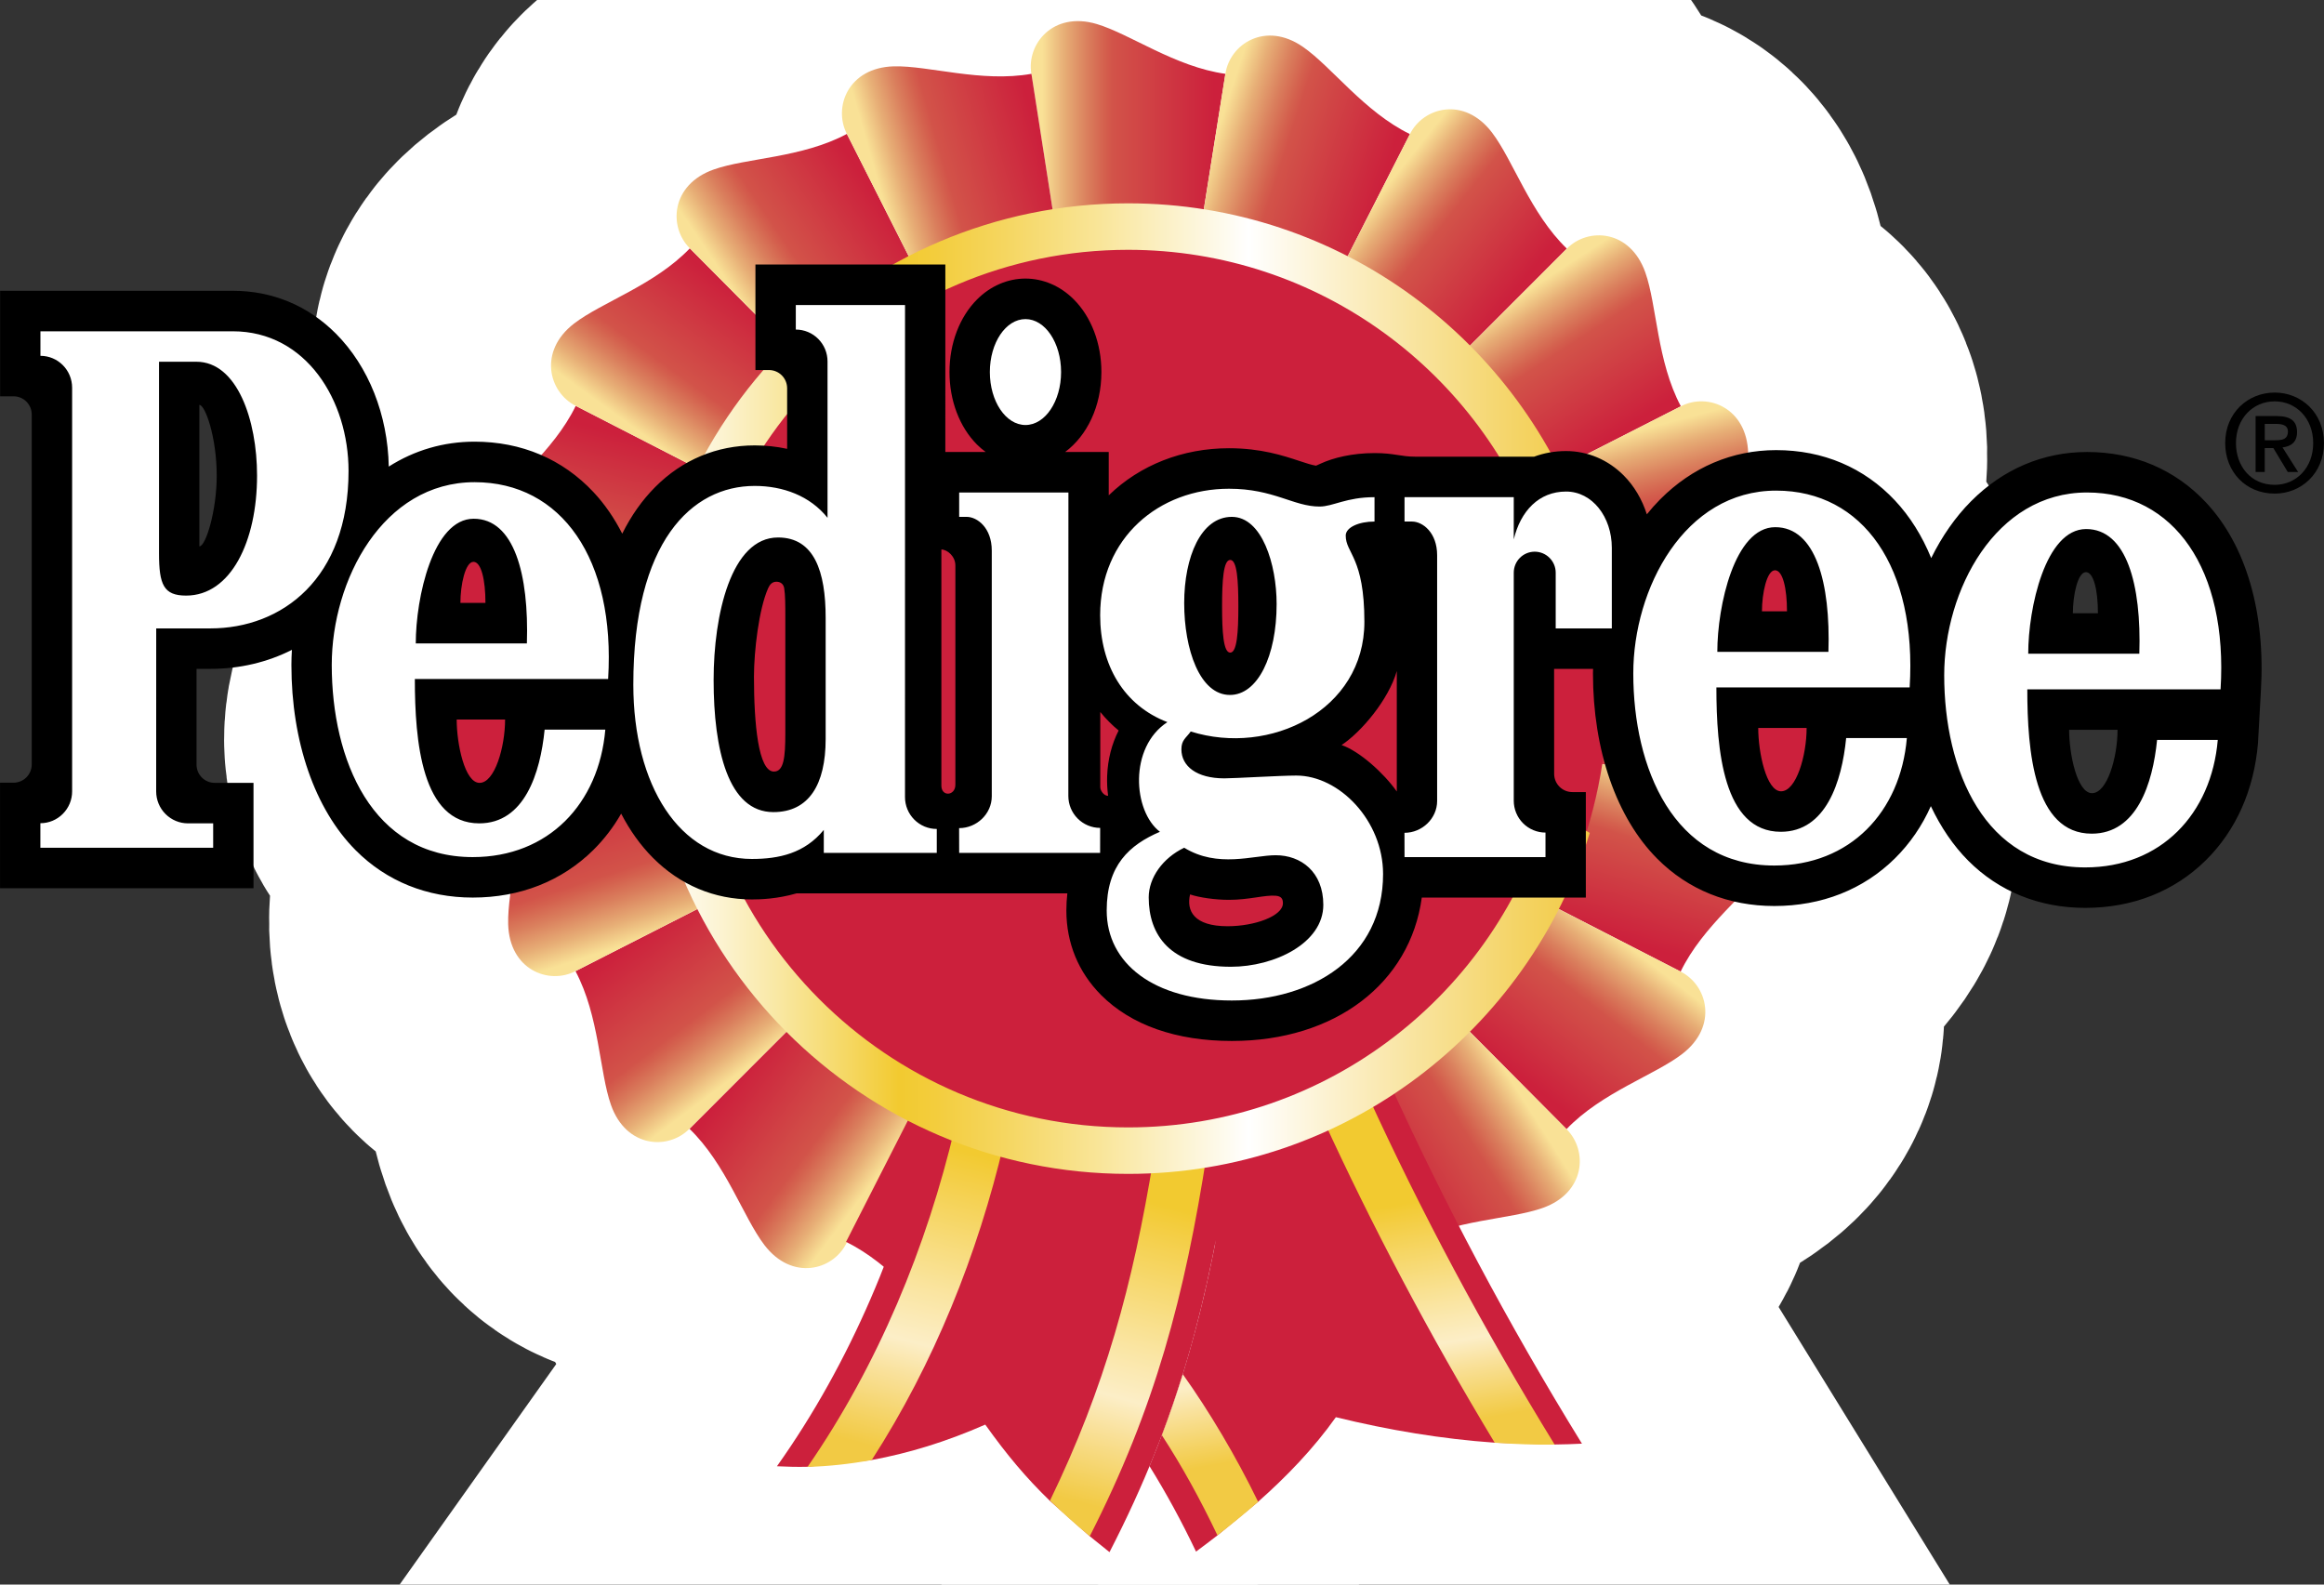 <svg width="220" height="150" viewBox="0 0 220 150" fill="none" xmlns="http://www.w3.org/2000/svg">
<rect x="0" y="0" width="220" height="150" fill="#333333" stroke="none"/>
<g clip-path="url(#clip0)">
<path d="M73.548 138.8C74.495 138.845 75.479 138.875 76.453 138.848L82.511 138.207C85.963 137.58 89.554 136.488 93.269 134.856C95.294 137.697 97.121 139.879 99.37 142.058L103.163 145.425C103.781 145.933 104.403 146.434 105.031 146.929C111.598 134.183 114.412 123.188 116.583 108.642C113.369 109.351 110.087 109.708 106.797 109.706C100.129 109.706 93.806 108.264 88.106 105.667C85.332 117.443 80.549 128.946 73.548 138.8Z" fill="white" stroke="white" stroke-width="45.258"/>
<path d="M149.754 136.66C148.898 136.704 148.041 136.731 147.184 136.74L141.495 136.568C136.519 136.222 131.456 135.378 126.459 134.155C124.328 137.16 121.737 139.827 119.104 142.157L115.242 145.349C114.574 145.866 113.9 146.375 113.221 146.878C111.851 144.002 110.39 141.325 108.818 138.791C112.79 129.223 114.886 120.019 116.583 108.643C121.883 107.472 126.928 105.349 131.475 102.376C136.663 113.802 142.708 125.238 149.754 136.66Z" fill="white" stroke="white" stroke-width="45.258"/>
<path d="M116.001 6.989C111.232 6.325 106.983 3.215 103.819 2.274C99.683 1.045 97.164 4.169 97.632 6.985C92.894 7.83 87.9 6.195 84.603 6.281C80.291 6.394 78.856 10.145 80.168 12.677C75.921 14.953 70.663 14.944 67.552 16.049C63.486 17.493 63.276 21.506 65.303 23.508C61.965 26.99 56.962 28.612 54.343 30.628C50.921 33.264 51.956 37.145 54.5 38.419C52.397 42.767 48.138 45.861 46.269 48.592C43.825 52.16 46.004 55.53 48.816 55.953C48.154 60.74 45.056 65.005 44.118 68.181C42.893 72.332 46.003 74.862 48.808 74.391C49.652 79.15 48.018 84.166 48.104 87.478C48.216 91.806 51.953 93.246 54.476 91.929C56.743 96.193 56.734 101.471 57.836 104.594C59.275 108.676 63.272 108.887 65.266 106.851C68.735 110.203 70.351 115.225 72.359 117.854C74.985 121.289 78.851 120.25 80.121 117.696C84.453 119.807 87.535 124.082 90.254 125.959C93.809 128.412 97.166 126.224 97.588 123.401C102.357 124.065 106.605 127.175 109.769 128.117C113.905 129.347 116.424 126.225 115.956 123.409C120.696 122.562 125.693 124.201 128.992 124.115C133.304 124.002 134.739 120.252 133.427 117.719C137.674 115.442 142.932 115.451 146.043 114.346C150.109 112.901 150.319 108.888 148.292 106.886C151.63 103.404 156.633 101.781 159.252 99.765C162.674 97.129 161.639 93.248 159.094 91.974C161.197 87.625 165.456 84.531 167.326 81.8C169.769 78.232 167.59 74.862 164.777 74.439C165.439 69.651 168.537 65.387 169.475 62.21C170.7 58.059 167.59 55.529 164.785 55.999C163.94 51.241 165.573 46.224 165.488 42.912C165.375 38.584 161.639 37.143 159.116 38.46C156.847 34.197 156.856 28.919 155.755 25.796C154.314 21.714 150.318 21.503 148.323 23.539C144.854 20.187 143.238 15.165 141.229 12.536C138.604 9.1 134.737 10.14 133.467 12.694C129.136 10.583 126.053 6.308 123.333 4.432C119.779 1.978 116.422 4.166 116.001 6.989Z" fill="white" stroke="white" stroke-width="45.258"/>
<path d="M99.696 20.197C102.045 19.825 104.419 19.639 106.796 19.638C109.212 19.638 111.582 19.832 113.897 20.197L116 6.989C111.231 6.325 106.983 3.216 103.819 2.274C99.683 1.045 97.164 4.167 97.632 6.983L99.696 20.197Z" fill="url(#paint0_linear)"/>
<path d="M113.897 20.197C116.244 20.572 118.56 21.131 120.821 21.868C123.082 22.606 125.282 23.52 127.401 24.602L133.468 12.694C129.136 10.582 126.054 6.307 123.334 4.431C119.779 1.978 116.423 4.166 116.001 6.99L113.897 20.197Z" fill="url(#paint1_linear)"/>
<path d="M127.402 24.602C129.519 25.688 131.549 26.937 133.473 28.34C135.396 29.743 137.207 31.295 138.89 32.981L148.325 23.538C144.855 20.186 143.239 15.164 141.23 12.536C138.605 9.1 134.739 10.14 133.469 12.694L127.402 24.602Z" fill="url(#paint2_linear)"/>
<path d="M138.889 32.981C140.569 34.67 142.115 36.489 143.513 38.419C144.91 40.35 146.154 42.388 147.236 44.514L159.116 38.459C156.848 34.196 156.856 28.918 155.755 25.795C154.315 21.713 150.319 21.503 148.325 23.538L138.889 32.981Z" fill="url(#paint3_linear)"/>
<path d="M147.236 44.514C148.313 46.642 149.224 48.85 149.959 51.12C150.693 53.39 151.25 55.715 151.624 58.072L164.786 55.999C163.941 51.241 165.575 46.224 165.489 42.913C165.376 38.584 161.64 37.144 159.117 38.461L147.236 44.514Z" fill="url(#paint4_linear)"/>
<path d="M151.623 58.072C151.986 60.394 152.18 62.774 152.18 65.199C152.18 67.624 151.986 70.004 151.622 72.326L164.779 74.439C165.44 69.651 168.538 65.387 169.476 62.211C170.701 58.059 167.59 55.53 164.786 56L151.623 58.072Z" fill="url(#paint5_linear)"/>
<path d="M151.622 72.326C150.874 77.047 149.393 81.622 147.234 85.883L159.096 91.972C161.199 87.625 165.457 84.531 167.327 81.8C169.77 78.232 167.591 74.862 164.778 74.439L151.622 72.326Z" fill="url(#paint6_linear)"/>
<path d="M147.234 85.883C146.167 87.976 144.93 90.015 143.511 91.977C142.091 93.939 140.541 95.75 138.887 97.414L148.294 106.886C151.632 103.403 156.635 101.781 159.253 99.765C162.676 97.129 161.64 93.248 159.095 91.973L147.234 85.883Z" fill="url(#paint7_linear)"/>
<path d="M138.887 97.414C135.517 100.792 131.641 103.619 127.399 105.792L133.43 117.718C137.676 115.442 142.934 115.451 146.045 114.345C150.112 112.9 150.321 108.888 148.293 106.886L138.887 97.414Z" fill="url(#paint8_linear)"/>
<path d="M127.398 105.792C125.279 106.874 123.078 107.788 120.818 108.526C118.556 109.262 116.241 109.821 113.893 110.197L115.957 123.409C120.698 122.562 125.694 124.202 128.993 124.116C133.305 124.002 134.739 120.252 133.427 117.719L127.398 105.792Z" fill="#CC203C"/>
<path d="M86.19 105.789C84.105 104.719 82.074 103.477 80.119 102.051C78.165 100.626 76.361 99.07 74.703 97.41L65.268 106.853C68.737 110.205 70.353 115.226 72.361 117.855C74.987 121.29 78.852 120.251 80.123 117.696L86.19 105.789Z" fill="url(#paint9_linear)"/>
<path d="M99.659 110.058C97.311 109.682 94.996 109.123 92.735 108.386C90.474 107.648 88.274 106.733 86.155 105.652L80.089 117.559C84.42 119.67 87.502 123.945 90.221 125.821C93.776 128.274 97.132 126.087 97.554 123.264L99.659 110.058Z" fill="#CC203C"/>
<path d="M74.703 97.409C73.023 95.72 71.478 93.902 70.08 91.972C68.683 90.041 67.439 88.003 66.358 85.877L54.478 91.931C56.746 96.194 56.736 101.471 57.837 104.594C59.276 108.677 63.273 108.887 65.267 106.851L74.703 97.409Z" fill="url(#paint10_linear)"/>
<path d="M66.358 85.876C65.281 83.749 64.37 81.54 63.635 79.271C62.901 77.001 62.345 74.677 61.971 72.32L48.809 74.392C49.654 79.151 48.02 84.166 48.106 87.478C48.218 91.806 51.955 93.246 54.477 91.93L66.358 85.876Z" fill="url(#paint11_linear)"/>
<path d="M61.971 72.32C61.602 69.963 61.416 67.58 61.415 65.193C61.415 62.768 61.609 60.389 61.973 58.066L48.817 55.954C48.156 60.741 45.057 65.005 44.12 68.181C42.895 72.332 46.004 74.861 48.809 74.391L61.971 72.32Z" fill="#CC203C"/>
<path d="M61.973 58.066C62.342 55.744 62.891 53.422 63.638 51.115C64.385 48.809 65.301 46.606 66.362 44.51L54.501 38.42C52.398 42.767 48.139 45.861 46.27 48.592C43.826 52.16 46.005 55.529 48.818 55.953L61.973 58.066Z" fill="url(#paint12_linear)"/>
<path d="M66.362 44.511C67.444 42.385 68.688 40.348 70.085 38.417C71.483 36.487 73.029 34.669 74.709 32.98L65.303 23.509C61.964 26.991 56.962 28.612 54.343 30.628C50.921 33.264 51.956 37.145 54.501 38.419L66.362 44.511Z" fill="url(#paint13_linear)"/>
<path d="M74.71 32.98C76.392 31.294 78.203 29.743 80.126 28.339C82.05 26.937 84.08 25.688 86.198 24.603L80.168 12.677C75.921 14.953 70.664 14.944 67.553 16.049C63.487 17.493 63.277 21.505 65.304 23.508L74.71 32.98Z" fill="url(#paint14_linear)"/>
<path d="M86.198 24.603C88.317 23.522 90.517 22.608 92.778 21.87C95.039 21.134 97.354 20.575 99.702 20.2L97.639 6.988C92.899 7.835 87.902 6.195 84.604 6.281C80.292 6.394 78.858 10.145 80.169 12.677L86.198 24.603Z" fill="url(#paint15_linear)"/>
<path d="M106.797 110.809C131.891 110.809 152.233 90.388 152.233 65.198C152.233 40.007 131.891 19.586 106.797 19.586C81.703 19.586 61.36 40.007 61.36 65.198C61.36 90.388 81.703 110.809 106.797 110.809Z" fill="#CC203C"/>
<path d="M73.548 138.8C74.495 138.845 75.479 138.875 76.453 138.848L82.511 138.207C85.963 137.58 89.554 136.488 93.269 134.856C95.294 137.697 97.121 139.879 99.37 142.058L103.163 145.425C103.781 145.933 104.403 146.434 105.031 146.929C111.598 134.183 114.412 123.188 116.583 108.642C113.369 109.351 110.087 109.708 106.797 109.706C100.129 109.706 93.806 108.264 88.106 105.667C85.332 117.443 80.549 128.946 73.548 138.8Z" fill="#CC203C"/>
<path d="M149.754 136.66C148.898 136.704 148.041 136.731 147.184 136.74L141.495 136.568C136.519 136.222 131.456 135.378 126.459 134.155C124.328 137.16 121.737 139.827 119.104 142.157L115.242 145.349C114.574 145.866 113.9 146.375 113.221 146.878C111.851 144.002 110.39 141.325 108.818 138.791C112.79 129.223 114.886 120.019 116.583 108.643C121.883 107.472 126.928 105.349 131.475 102.376C136.663 113.802 142.708 125.238 149.754 136.66Z" fill="#CC203C"/>
<path d="M82.52 138.212C80.45 138.588 78.413 138.806 76.446 138.862C83.118 129.207 87.722 118.071 90.413 106.642C91.928 107.233 93.475 107.741 95.045 108.164C92.555 118.74 88.411 129.076 82.52 138.212ZM99.397 142.048C100.607 143.222 101.864 144.346 103.163 145.419C109.345 133.303 112.147 122.719 114.263 109.093C112.585 109.372 110.893 109.556 109.195 109.645C107.238 121.63 104.595 131.333 99.397 142.048Z" fill="url(#paint16_linear)"/>
<path d="M125.181 105.799C126.64 105.149 128.064 104.423 129.447 103.622C134.499 114.674 140.38 125.709 147.173 136.754C145.295 136.775 143.407 136.704 141.494 136.572C135.295 126.317 129.886 116.06 125.181 105.799ZM115.248 145.335C116.512 144.352 117.806 143.313 119.1 142.167C116.996 137.831 114.47 133.604 111.968 130.085C111.368 132.031 110.708 133.959 109.989 135.865C111.902 138.797 113.626 141.939 115.248 145.335Z" fill="url(#paint17_linear)"/>
<path d="M145.911 51.617C140.309 35.339 124.909 23.648 106.79 23.648C83.938 23.648 65.412 42.245 65.412 65.185C65.412 88.125 83.939 106.723 106.79 106.723C125.697 106.723 141.642 93.993 146.585 76.606L150.495 78.846C144.701 97.545 127.325 111.123 106.79 111.123C81.517 111.123 61.029 90.555 61.029 65.185C61.029 39.815 81.517 19.247 106.79 19.247C126.926 19.247 144.024 32.302 150.144 50.441L145.911 51.617Z" fill="url(#paint18_linear)"/>
<path d="M214.392 44.68H213.525V39.386H215.525C216.799 39.386 217.449 39.834 217.449 40.908C217.449 41.867 216.863 42.263 216.072 42.353L217.55 44.679H216.569L215.206 42.416H214.391V44.68H214.392ZM215.36 41.675C216.009 41.675 216.583 41.611 216.583 40.844C216.583 40.205 215.959 40.128 215.437 40.128H214.392V41.675H215.36ZM215.334 46.726C212.595 46.726 210.647 44.667 210.647 41.944C210.647 39.067 212.813 37.161 215.334 37.161C217.831 37.161 219.996 39.066 219.996 41.944C219.996 44.821 217.831 46.726 215.334 46.726ZM215.334 37.993C213.271 37.993 211.666 39.617 211.666 41.944C211.666 44.118 213.066 45.895 215.334 45.895C217.372 45.895 218.977 44.284 218.977 41.944C218.977 39.617 217.372 37.993 215.334 37.993Z" fill="black"/>
<path d="M208.827 47.563C205.903 44.439 202.01 42.787 197.57 42.787C193.424 42.787 189.629 44.398 186.592 47.446C185.101 48.943 183.826 50.783 182.816 52.829C181.96 50.738 180.814 48.902 179.394 47.385C176.47 44.261 172.577 42.609 168.137 42.609C163.992 42.609 160.196 44.22 157.16 47.268C156.715 47.718 156.293 48.192 155.898 48.686C155.446 47.281 154.705 46.008 153.705 45.005C152.223 43.517 150.285 42.697 148.249 42.697C147.177 42.697 146.164 42.882 145.23 43.229H133.949C132.608 43.229 131.976 42.889 130.13 42.889C127.992 42.889 126.21 43.339 125.03 43.881C124.891 43.945 124.725 44.021 124.582 44.083C124.162 44.016 123.634 43.844 123 43.634C121.464 43.126 119.361 42.43 116.342 42.43C111.951 42.43 107.921 44.014 104.958 46.89V46.62L104.958 42.785H100.832C102.901 41.248 104.263 38.468 104.263 35.217C104.263 32.515 103.313 30.011 101.657 28.349C100.387 27.073 98.758 26.37 97.073 26.37C95.388 26.37 93.76 27.073 92.489 28.349C90.833 30.011 89.883 32.514 89.883 35.217C89.883 37.92 90.833 40.423 92.489 42.086C92.747 42.345 93.024 42.574 93.309 42.785H89.489L89.49 25.04L71.513 25.041V35.028H72.791C73.248 35.028 73.686 35.21 74.009 35.533C74.332 35.857 74.513 36.296 74.514 36.755V42.487C73.504 42.27 72.474 42.161 71.441 42.163C67.847 42.163 64.59 43.526 62.023 46.104C60.791 47.341 59.751 48.814 58.904 50.516C58.153 49.046 57.248 47.724 56.182 46.586C53.258 43.461 49.366 41.809 44.925 41.809C41.994 41.809 39.24 42.618 36.803 44.168C36.707 39.263 34.898 34.695 31.798 31.583C29.153 28.927 25.776 27.526 22.033 27.526H0.01V37.515H1.288C1.514 37.515 1.738 37.56 1.946 37.647C2.154 37.734 2.344 37.861 2.503 38.021C2.662 38.182 2.789 38.372 2.875 38.581C2.961 38.791 3.005 39.015 3.004 39.242V72.365C3.004 72.823 2.822 73.262 2.499 73.586C2.177 73.91 1.739 74.092 1.283 74.092H0.004V84.079H23.998V74.106L20.323 74.107C19.867 74.107 19.43 73.925 19.107 73.601C18.785 73.277 18.604 72.838 18.604 72.38L18.606 63.317H19.915C22.686 63.317 25.315 62.691 27.633 61.517C27.605 61.993 27.586 62.468 27.586 62.944C27.586 70.212 29.806 76.609 33.675 80.493C36.59 83.419 40.42 84.966 44.752 84.966C49.238 84.966 53.186 83.408 56.169 80.46C57.199 79.439 58.084 78.281 58.802 77.02C59.626 78.611 60.631 80.02 61.808 81.201C64.378 83.78 67.618 85.143 71.178 85.143C71.97 85.143 73.576 85.097 75.411 84.567H101.039C100.978 85.106 100.948 85.648 100.947 86.19C100.947 89.266 102.084 92.032 104.233 94.191C107.068 97.037 111.348 98.541 116.609 98.541C126.41 98.541 133.493 93.063 134.593 84.966H150.122V74.979H148.843C148.387 74.979 147.949 74.797 147.627 74.473C147.304 74.149 147.123 73.71 147.123 73.252L147.118 63.317H150.807C150.805 63.459 150.797 63.601 150.797 63.742C150.797 71.011 153.016 77.407 156.886 81.292C159.801 84.219 163.63 85.765 167.961 85.765C172.448 85.765 176.396 84.207 179.38 81.259C180.809 79.846 181.951 78.179 182.782 76.312C183.725 78.309 184.911 80.057 186.318 81.47C189.233 84.396 193.063 85.942 197.394 85.942C201.88 85.942 205.828 84.384 208.812 81.437C211.664 78.619 213.371 74.792 213.749 70.37L214.021 65.49C214.486 58.007 212.642 51.64 208.827 47.563ZM18.872 51.72V38.327C19.43 38.327 20.515 41.409 20.515 45.023C20.515 48.36 19.48 51.72 18.872 51.72ZM197.461 54.161C198.197 54.161 198.598 55.875 198.598 58.048H196.227C196.227 56.333 196.69 54.161 197.461 54.161ZM198.04 75.083C196.636 75.083 195.874 71.402 195.874 69.086H200.456C200.456 71.693 199.478 75.083 198.04 75.083Z" fill="black"/>
<path d="M44.819 53.185C45.556 53.185 45.955 54.899 45.955 57.072H43.584C43.585 55.357 44.048 53.185 44.819 53.185ZM45.397 74.108C43.994 74.108 43.232 70.426 43.232 68.11H47.814C47.814 70.717 46.836 74.108 45.397 74.108ZM116.458 53.004C117.109 53.004 117.228 54.968 117.228 57.392C117.228 59.815 117.108 61.779 116.458 61.779C115.808 61.779 115.687 59.815 115.687 57.392C115.688 54.968 115.808 53.004 116.458 53.004ZM104.899 75.335C104.481 75.335 104.157 74.831 104.157 74.514L104.159 67.4C104.677 68.041 105.259 68.628 105.895 69.152C105.247 70.422 104.866 71.877 104.808 73.446C104.784 74.089 104.818 74.721 104.899 75.335ZM116.208 87.679C113 87.679 112.297 86.206 112.657 84.669C113.55 84.97 115.051 85.181 116.332 85.181C118.261 85.181 119.717 84.71 120.752 84.791C121.323 84.836 121.447 85.117 121.447 85.502C121.447 86.711 118.784 87.679 116.208 87.679ZM132.227 74.925C130.996 73.176 128.68 71.098 127 70.529C128.856 69.302 131.452 66.238 132.227 63.526V74.925ZM168.028 53.983C168.765 53.983 169.164 55.698 169.164 57.87H166.794C166.794 56.155 167.258 53.983 168.028 53.983ZM168.607 74.906C167.204 74.906 166.442 71.225 166.442 68.909H171.023C171.023 71.516 170.045 74.906 168.607 74.906ZM74.342 69.408C74.342 71.694 74.199 73.038 73.263 73.038C71.778 73.038 71.374 68.493 71.374 64.055C71.374 61.635 71.838 57.647 72.718 55.677C72.874 55.328 73.101 55.068 73.504 55.068C73.864 55.068 74.172 55.27 74.237 55.689C74.339 56.349 74.342 57.259 74.342 58.35V69.408ZM90.44 74.286C90.44 75.351 89.114 75.44 89.114 74.375V52.016C89.644 52.016 90.44 52.637 90.44 53.524V74.286Z" fill="#CC203C"/>
<path d="M197.57 46.62C188.878 46.62 184.047 55.906 184.047 63.922C184.047 72.883 187.847 82.111 197.393 82.111C204.563 82.111 209.344 77.053 209.944 70.044H204.199C203.787 74.184 202.281 78.917 198.012 78.917C192.562 78.917 191.913 71.139 191.913 65.253H210.209C210.916 53.896 205.79 46.62 197.57 46.62ZM202.519 61.881H192.001C192.001 57.564 193.622 50.081 197.482 50.081C201.309 50.081 202.726 55.346 202.519 61.881ZM168.137 46.443C159.445 46.443 154.614 55.728 154.614 63.744C154.614 72.706 158.415 81.933 167.96 81.933C175.131 81.933 179.912 76.876 180.511 69.867H174.766C174.355 74.006 172.849 78.739 168.579 78.739C163.13 78.739 162.481 70.961 162.481 65.075H180.777C181.483 53.718 176.358 46.443 168.137 46.443ZM173.087 61.704H162.569C162.569 57.387 164.19 49.904 168.049 49.904C171.877 49.904 173.294 55.168 173.087 61.704ZM122.707 73.416C121.204 73.416 116.873 73.681 115.901 73.681C113.28 73.681 111.836 72.528 111.836 70.931C111.836 70.044 112.278 69.867 112.72 69.245C120.232 71.608 129.159 67.237 129.159 58.864C129.159 52.742 127.392 52.387 127.392 50.701C127.392 49.908 128.663 49.37 130.118 49.37V47.064C127.435 47.064 126.189 47.951 124.917 47.951C122.442 47.951 120.585 46.265 116.343 46.265C109.744 46.265 104.146 50.879 104.146 58.243C104.146 62.957 106.386 66.781 110.51 68.358C106.842 70.751 107.253 76.79 109.803 78.739C106.914 79.982 104.765 81.903 104.765 86.193C104.765 91.191 109.214 94.71 116.609 94.71C124.24 94.71 130.928 90.598 130.928 82.732C130.927 77.705 126.803 73.416 122.707 73.416ZM116.609 48.927C119.468 48.927 120.851 53.422 120.851 57.179C120.851 62.117 119.053 65.786 116.432 65.786C113.573 65.786 112.101 61.468 112.101 57.09C112.101 52.712 113.691 48.927 116.609 48.927ZM116.52 91.516C110.717 91.516 108.742 88.469 108.742 84.951C108.742 83.087 110.068 81.224 112.101 80.248C115.283 82.2 118.641 80.958 120.763 80.958C123.149 80.958 125.271 82.524 125.271 85.66C125.27 89.267 120.674 91.516 116.52 91.516ZM44.928 45.645C36.236 45.645 31.405 54.93 31.405 62.946C31.405 71.908 35.206 81.135 44.751 81.135C51.921 81.135 56.702 76.077 57.301 69.068H51.557C51.145 73.208 49.64 77.941 45.37 77.941C39.92 77.941 39.271 70.164 39.271 64.277H57.567C58.274 52.92 53.147 45.645 44.928 45.645ZM49.877 60.906H39.359C39.359 56.588 40.98 49.105 44.839 49.105C48.667 49.105 50.084 54.37 49.877 60.906ZM19.915 59.486C26.69 59.486 32.995 54.783 32.995 44.58C32.995 37.925 28.988 31.361 22.036 31.361H3.828V33.684C5.491 33.684 6.828 35.037 6.828 36.706V74.904C6.829 75.301 6.752 75.694 6.601 76.061C6.45 76.427 6.229 76.76 5.949 77.041C5.67 77.322 5.338 77.545 4.973 77.697C4.608 77.849 4.217 77.927 3.822 77.927V80.248H20.179V77.941H17.795C16.997 77.941 16.231 77.622 15.666 77.055C15.101 76.489 14.784 75.72 14.784 74.918L14.788 59.486H19.915ZM15.053 34.243H18.589C22.448 34.243 24.334 39.757 24.334 45.023C24.334 51.234 21.859 56.38 17.616 56.38C15.495 56.38 15.053 55.346 15.053 52.388V34.243ZM85.671 75.45L85.674 28.875L75.334 28.876V31.197C75.729 31.197 76.12 31.276 76.485 31.427C76.85 31.579 77.181 31.802 77.46 32.083C77.739 32.364 77.96 32.697 78.111 33.063C78.261 33.43 78.339 33.823 78.338 34.219V49.016C76.686 46.944 74.126 45.999 71.444 45.999C65.464 45.999 59.953 51.292 59.953 64.809C59.953 74.302 64.315 81.311 71.178 81.311C73.761 81.311 76.167 80.774 77.984 78.561V80.735H88.68V78.472C88.285 78.473 87.894 78.394 87.528 78.243C87.163 78.091 86.831 77.868 86.552 77.588C86.272 77.307 86.05 76.974 85.899 76.607C85.748 76.24 85.67 75.847 85.671 75.45ZM78.16 69.956C78.16 74.273 76.57 76.876 73.211 76.876C68.938 76.876 67.554 70.99 67.554 64.365C67.554 58.213 69.203 50.879 73.652 50.879C77.089 50.879 78.16 54.114 78.16 58.482L78.16 69.956Z" fill="white"/>
<path d="M97.075 40.232C98.937 40.232 100.446 37.987 100.446 35.219C100.446 32.45 98.937 30.206 97.075 30.206C95.213 30.206 93.704 32.45 93.704 35.219C93.704 37.987 95.213 40.232 97.075 40.232Z" fill="white"/>
<path d="M101.134 75.348L101.141 46.621H90.8V48.927H91.507C92.51 48.927 93.886 49.962 93.886 52.121V75.375C93.886 77.044 92.458 78.393 90.794 78.393L90.8 80.736H104.141L104.145 78.371C103.347 78.371 102.581 78.052 102.016 77.485C101.451 76.918 101.134 76.15 101.134 75.348ZM148.251 46.531C145.671 46.531 143.94 48.384 143.299 51.06V47.064H132.959V49.37H133.667C134.669 49.37 136.046 50.405 136.046 52.565V75.818C136.046 77.488 134.618 78.836 132.954 78.836L132.959 81.135H146.303V78.814C145.908 78.814 145.517 78.736 145.152 78.583C144.787 78.431 144.456 78.209 144.177 77.928C143.898 77.647 143.677 77.314 143.526 76.947C143.375 76.581 143.298 76.188 143.299 75.791V54.213C143.299 53.685 143.508 53.179 143.879 52.806C144.251 52.434 144.755 52.224 145.28 52.224C146.374 52.224 147.27 53.115 147.27 54.213V59.486H152.582V51.855C152.582 48.927 150.726 46.531 148.251 46.531Z" fill="white"/>
</g>
<defs>
<linearGradient id="paint0_linear" x1="98.668" y1="11.098" x2="114.929" y2="11.098" gradientUnits="userSpaceOnUse">
<stop stop-color="#F9E196"/>
<stop offset="0.128" stop-color="#E7AE76"/>
<stop offset="0.262" stop-color="#DA7F5D"/>
<stop offset="0.359" stop-color="#D4614E"/>
<stop offset="0.41" stop-color="#D25349"/>
<stop offset="1" stop-color="#CC203C"/>
</linearGradient>
<linearGradient id="paint1_linear" x1="115.667" y1="11.206" x2="131.217" y2="16.25" gradientUnits="userSpaceOnUse">
<stop stop-color="#F9E196"/>
<stop offset="0.128" stop-color="#E7AE76"/>
<stop offset="0.262" stop-color="#DA7F5D"/>
<stop offset="0.359" stop-color="#D4614E"/>
<stop offset="0.41" stop-color="#D25349"/>
<stop offset="1" stop-color="#CC203C"/>
</linearGradient>
<linearGradient id="paint2_linear" x1="132.063" y1="16.643" x2="144.385" y2="26.391" gradientUnits="userSpaceOnUse">
<stop stop-color="#F9E196"/>
<stop offset="0.128" stop-color="#E7AE76"/>
<stop offset="0.262" stop-color="#DA7F5D"/>
<stop offset="0.359" stop-color="#D4614E"/>
<stop offset="0.41" stop-color="#D25349"/>
<stop offset="1" stop-color="#CC203C"/>
</linearGradient>
<linearGradient id="paint3_linear" x1="145.736" y1="26.761" x2="154.455" y2="40.151" gradientUnits="userSpaceOnUse">
<stop stop-color="#F9E196"/>
<stop offset="0.128" stop-color="#E7AE76"/>
<stop offset="0.262" stop-color="#DA7F5D"/>
<stop offset="0.359" stop-color="#D4614E"/>
<stop offset="0.41" stop-color="#D25349"/>
<stop offset="1" stop-color="#CC203C"/>
</linearGradient>
<linearGradient id="paint4_linear" x1="155.633" y1="40.607" x2="160.001" y2="56.922" gradientUnits="userSpaceOnUse">
<stop stop-color="#F9E196"/>
<stop offset="0.128" stop-color="#E7AE76"/>
<stop offset="0.262" stop-color="#DA7F5D"/>
<stop offset="0.359" stop-color="#D4614E"/>
<stop offset="0.41" stop-color="#D25349"/>
<stop offset="1" stop-color="#CC203C"/>
</linearGradient>
<linearGradient id="paint5_linear" x1="160.687" y1="59.396" x2="160.687" y2="77.834" gradientUnits="userSpaceOnUse">
<stop stop-color="#F9E196"/>
<stop offset="0.128" stop-color="#E7AE76"/>
<stop offset="0.262" stop-color="#DA7F5D"/>
<stop offset="0.359" stop-color="#D4614E"/>
<stop offset="0.41" stop-color="#D25349"/>
<stop offset="1" stop-color="#CC203C"/>
</linearGradient>
<linearGradient id="paint6_linear" x1="160.372" y1="74.325" x2="155.641" y2="89.55" gradientUnits="userSpaceOnUse">
<stop stop-color="#F9E196"/>
<stop offset="0.128" stop-color="#E7AE76"/>
<stop offset="0.262" stop-color="#DA7F5D"/>
<stop offset="0.359" stop-color="#D4614E"/>
<stop offset="0.41" stop-color="#D25349"/>
<stop offset="1" stop-color="#CC203C"/>
</linearGradient>
<linearGradient id="paint7_linear" x1="155.24" y1="90.41" x2="145.436" y2="103.07" gradientUnits="userSpaceOnUse">
<stop stop-color="#F9E196"/>
<stop offset="0.128" stop-color="#E7AE76"/>
<stop offset="0.262" stop-color="#DA7F5D"/>
<stop offset="0.359" stop-color="#D4614E"/>
<stop offset="0.41" stop-color="#D25349"/>
<stop offset="1" stop-color="#CC203C"/>
</linearGradient>
<linearGradient id="paint8_linear" x1="144.566" y1="104.638" x2="131.528" y2="112.936" gradientUnits="userSpaceOnUse">
<stop stop-color="#F9E196"/>
<stop offset="0.128" stop-color="#E7AE76"/>
<stop offset="0.262" stop-color="#DA7F5D"/>
<stop offset="0.359" stop-color="#D4614E"/>
<stop offset="0.41" stop-color="#D25349"/>
<stop offset="1" stop-color="#CC203C"/>
</linearGradient>
<linearGradient id="paint9_linear" x1="81.366" y1="113.551" x2="68.321" y2="103.805" gradientUnits="userSpaceOnUse">
<stop stop-color="#F9E196"/>
<stop offset="0.128" stop-color="#E7AE76"/>
<stop offset="0.262" stop-color="#DA7F5D"/>
<stop offset="0.359" stop-color="#D4614E"/>
<stop offset="0.41" stop-color="#D25349"/>
<stop offset="1" stop-color="#CC203C"/>
</linearGradient>
<linearGradient id="paint10_linear" x1="67.837" y1="103.171" x2="58.032" y2="90.149" gradientUnits="userSpaceOnUse">
<stop stop-color="#F9E196"/>
<stop offset="0.128" stop-color="#E7AE76"/>
<stop offset="0.262" stop-color="#DA7F5D"/>
<stop offset="0.359" stop-color="#D4614E"/>
<stop offset="0.41" stop-color="#D25349"/>
<stop offset="1" stop-color="#CC203C"/>
</linearGradient>
<linearGradient id="paint11_linear" x1="58.083" y1="89.799" x2="52.988" y2="73.848" gradientUnits="userSpaceOnUse">
<stop stop-color="#F9E196"/>
<stop offset="0.128" stop-color="#E7AE76"/>
<stop offset="0.262" stop-color="#DA7F5D"/>
<stop offset="0.359" stop-color="#D4614E"/>
<stop offset="0.41" stop-color="#D25349"/>
<stop offset="1" stop-color="#CC203C"/>
</linearGradient>
<linearGradient id="paint12_linear" x1="53.6" y1="56.402" x2="57.603" y2="40.81" gradientUnits="userSpaceOnUse">
<stop stop-color="#F9E196"/>
<stop offset="0.128" stop-color="#E7AE76"/>
<stop offset="0.262" stop-color="#DA7F5D"/>
<stop offset="0.359" stop-color="#D4614E"/>
<stop offset="0.41" stop-color="#D25349"/>
<stop offset="1" stop-color="#CC203C"/>
</linearGradient>
<linearGradient id="paint13_linear" x1="58.755" y1="39.586" x2="68.198" y2="26.562" gradientUnits="userSpaceOnUse">
<stop stop-color="#F9E196"/>
<stop offset="0.128" stop-color="#E7AE76"/>
<stop offset="0.262" stop-color="#DA7F5D"/>
<stop offset="0.359" stop-color="#D4614E"/>
<stop offset="0.41" stop-color="#D25349"/>
<stop offset="1" stop-color="#CC203C"/>
</linearGradient>
<linearGradient id="paint14_linear" x1="68.526" y1="26.15" x2="81.928" y2="17.13" gradientUnits="userSpaceOnUse">
<stop stop-color="#F9E196"/>
<stop offset="0.128" stop-color="#E7AE76"/>
<stop offset="0.262" stop-color="#DA7F5D"/>
<stop offset="0.359" stop-color="#D4614E"/>
<stop offset="0.41" stop-color="#D25349"/>
<stop offset="1" stop-color="#CC203C"/>
</linearGradient>
<linearGradient id="paint15_linear" x1="82.783" y1="16.082" x2="97.969" y2="11.759" gradientUnits="userSpaceOnUse">
<stop stop-color="#F9E196"/>
<stop offset="0.128" stop-color="#E7AE76"/>
<stop offset="0.262" stop-color="#DA7F5D"/>
<stop offset="0.359" stop-color="#D4614E"/>
<stop offset="0.41" stop-color="#D25349"/>
<stop offset="1" stop-color="#CC203C"/>
</linearGradient>
<linearGradient id="paint16_linear" x1="99.32" y1="111.121" x2="91.677" y2="139.4" gradientUnits="userSpaceOnUse">
<stop stop-color="#F2CA30"/>
<stop offset="0.085" stop-color="#F4CE45"/>
<stop offset="0.47" stop-color="#FAE5A2"/>
<stop offset="0.64" stop-color="#FCEEC7"/>
<stop offset="0.753" stop-color="#F9E19B"/>
<stop offset="0.922" stop-color="#F4D15E"/>
<stop offset="1" stop-color="#F2CA44"/>
</linearGradient>
<linearGradient id="paint17_linear" x1="124.971" y1="115.294" x2="128.612" y2="136.328" gradientUnits="userSpaceOnUse">
<stop stop-color="#F2CA30"/>
<stop offset="0.085" stop-color="#F4CE45"/>
<stop offset="0.47" stop-color="#FAE5A2"/>
<stop offset="0.64" stop-color="#FCEEC7"/>
<stop offset="0.753" stop-color="#F9E19B"/>
<stop offset="0.922" stop-color="#F4D15E"/>
<stop offset="1" stop-color="#F2CA44"/>
</linearGradient>
<linearGradient id="paint18_linear" x1="60.922" y1="65.186" x2="150.387" y2="65.186" gradientUnits="userSpaceOnUse">
<stop stop-color="white"/>
<stop offset="0.028" stop-color="#FEFCF4"/>
<stop offset="0.077" stop-color="#FCF4D5"/>
<stop offset="0.141" stop-color="#F9E8A4"/>
<stop offset="0.218" stop-color="#F5D761"/>
<stop offset="0.27" stop-color="#F2CA30"/>
<stop offset="0.309" stop-color="#F3CD3D"/>
<stop offset="0.382" stop-color="#F5D660"/>
<stop offset="0.481" stop-color="#F9E598"/>
<stop offset="0.6" stop-color="#FDF8E4"/>
<stop offset="0.64" stop-color="white"/>
<stop offset="0.779" stop-color="#FAE9B2"/>
<stop offset="0.93" stop-color="#F4D363"/>
<stop offset="1" stop-color="#F2CA44"/>
</linearGradient>
<clipPath id="clip0">
<rect width="220" height="150" fill="white"/>
</clipPath>
</defs>
</svg>
